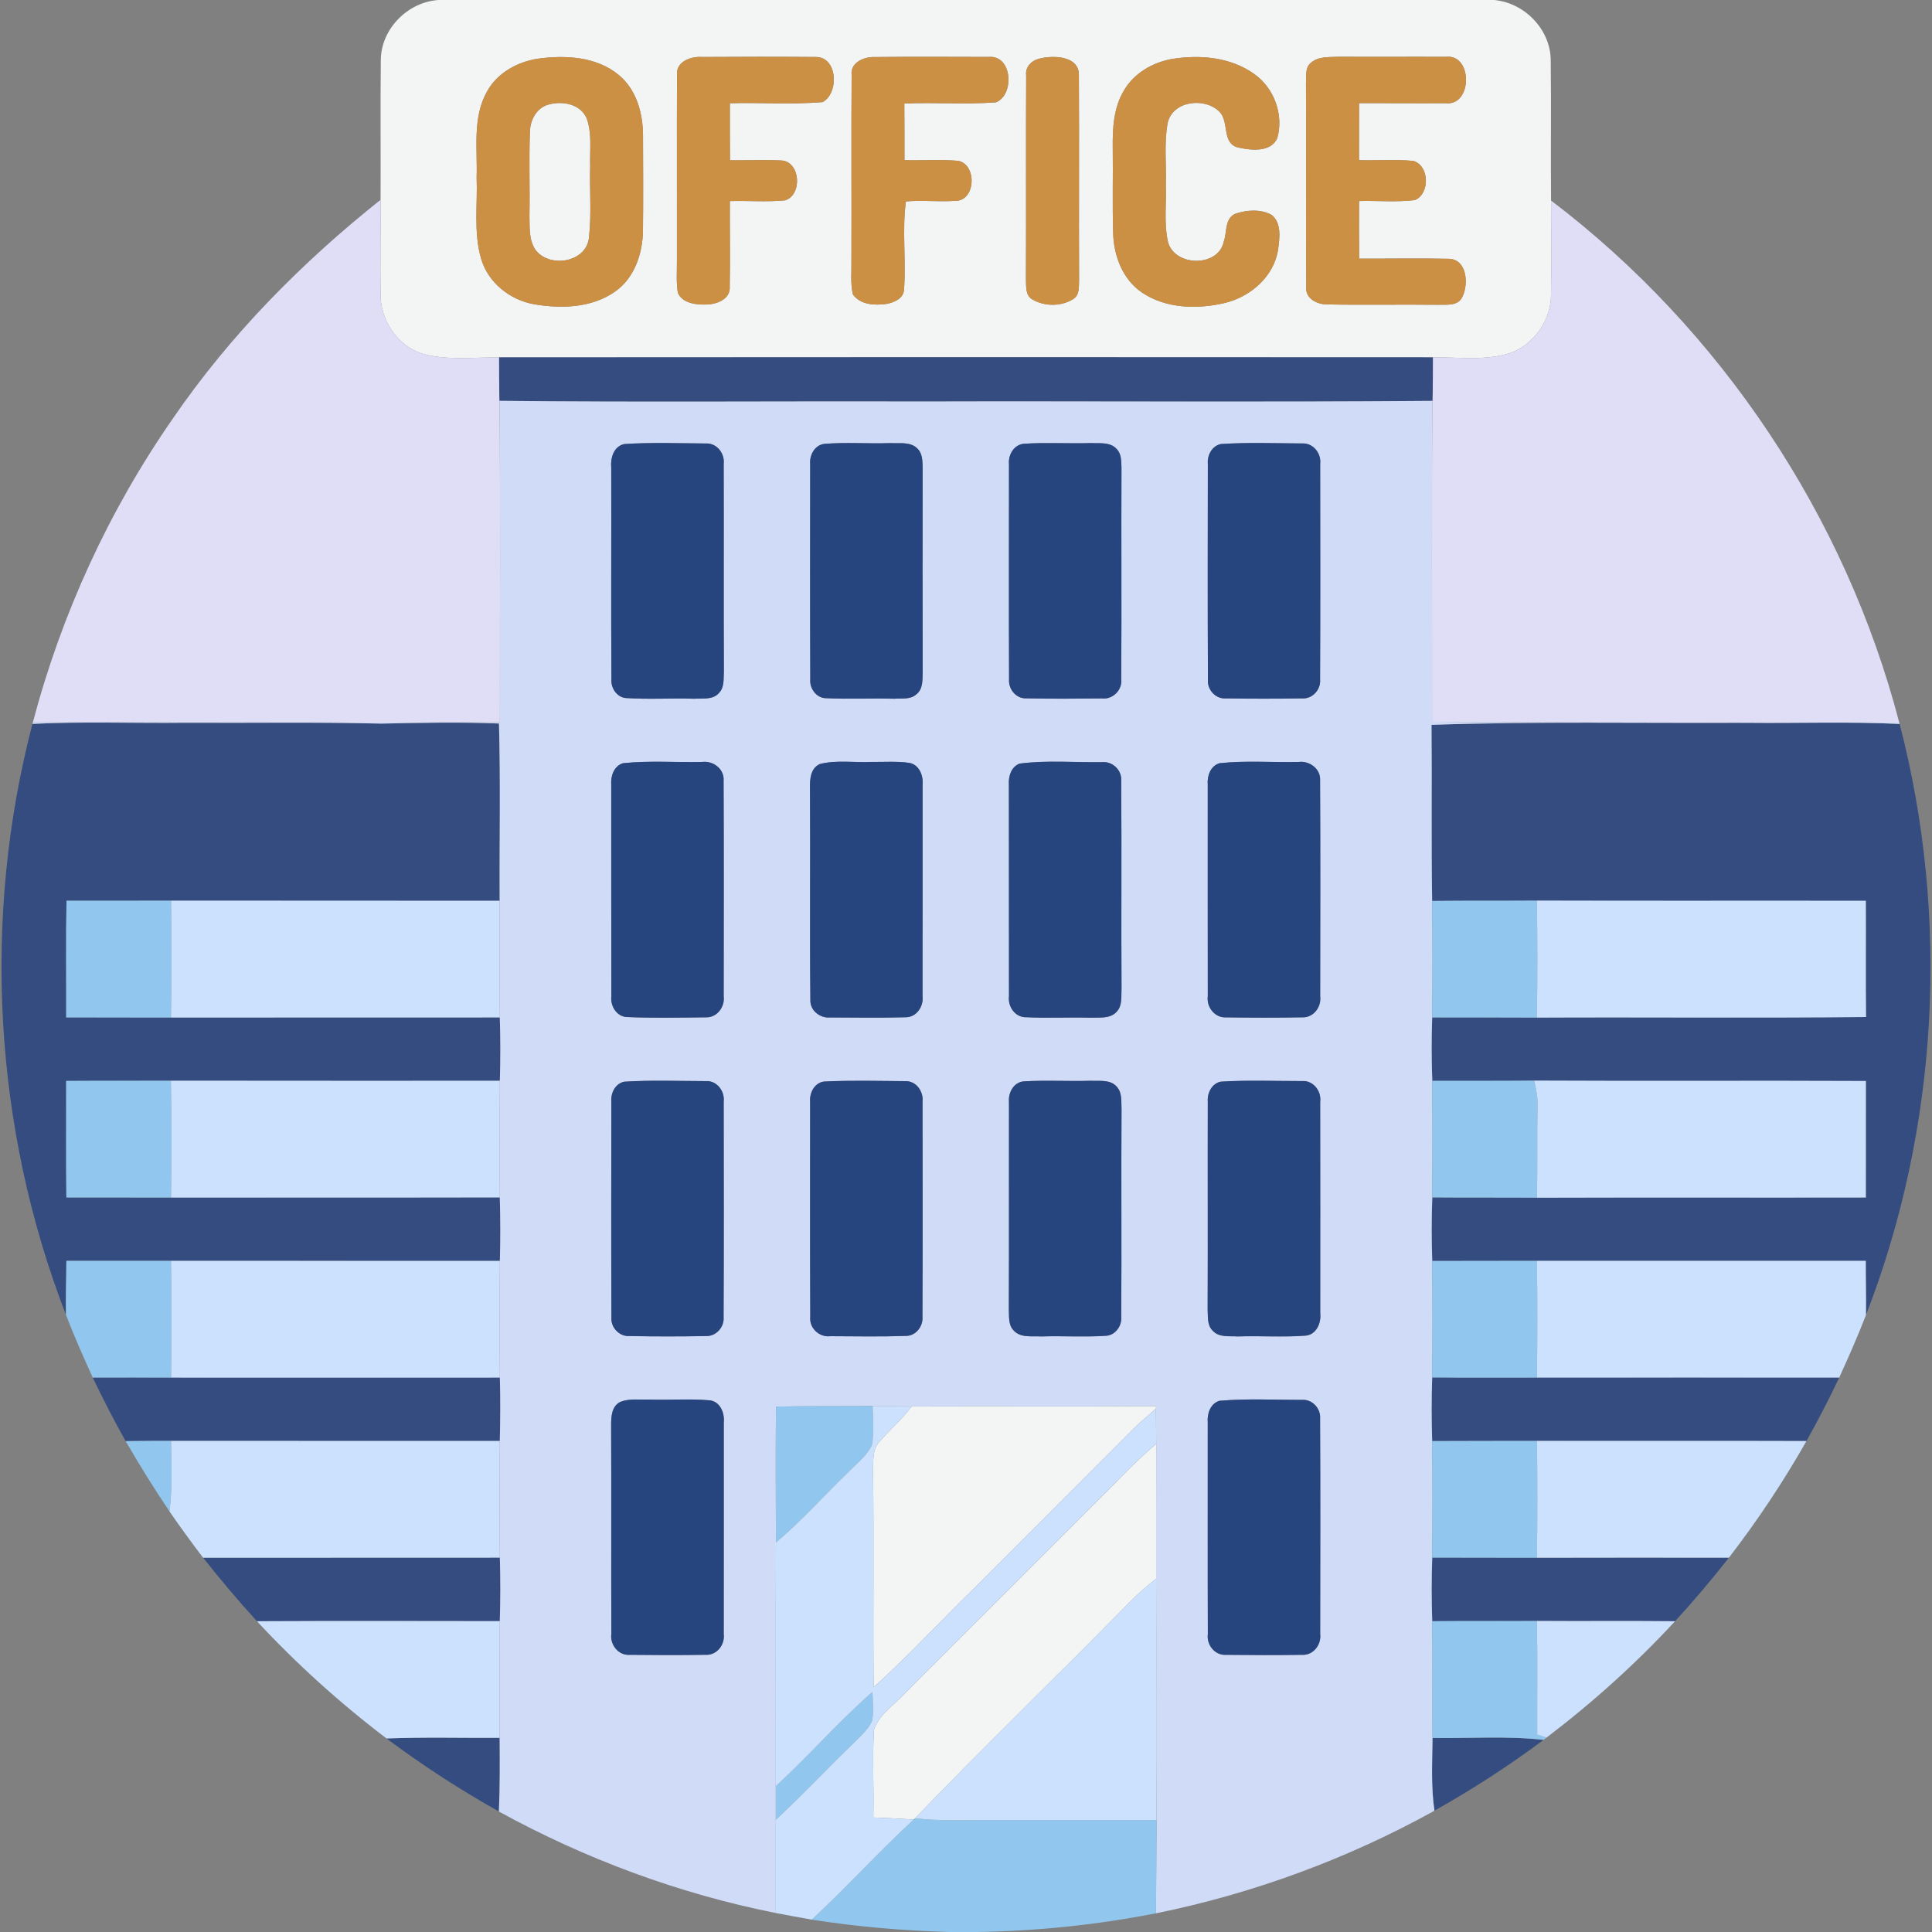 
<svg width="40" height="40" viewBox="0 0 40 40" fill="none" xmlns="http://www.w3.org/2000/svg">
<rect x="0" y="0" width="40" height="40" fill="#808080" stroke="none"/>
<g clip-path="url(#clip0_1_5289)">
<path d="M9.085 -1.14441e-05H30.934C31.562 0.056 32.102 0.609 32.106 1.245C32.119 2.213 32.103 3.183 32.113 4.152C32.115 4.799 32.123 5.447 32.112 6.095C32.117 6.617 31.77 7.116 31.285 7.304C30.763 7.476 30.205 7.392 29.666 7.399C23.222 7.395 16.778 7.394 10.334 7.4C9.811 7.395 9.274 7.466 8.763 7.328C8.237 7.173 7.873 6.636 7.88 6.095C7.868 5.442 7.885 4.789 7.879 4.137C7.884 3.175 7.873 2.212 7.884 1.251C7.883 0.603 8.444 0.036 9.085 -1.14441e-05ZM11.13 1.216C10.713 1.282 10.303 1.505 10.091 1.881C9.776 2.424 9.888 3.073 9.868 3.671C9.89 4.227 9.803 4.799 9.957 5.343C10.097 5.845 10.552 6.209 11.056 6.299C11.621 6.396 12.257 6.376 12.74 6.033C13.141 5.748 13.307 5.241 13.312 4.767C13.319 4.116 13.315 3.466 13.313 2.815C13.313 2.352 13.18 1.855 12.81 1.552C12.347 1.168 11.7 1.137 11.13 1.216ZM14.017 1.552C14.011 2.831 14.018 4.109 14.015 5.388C14.017 5.612 13.998 5.84 14.034 6.062C14.129 6.279 14.409 6.312 14.618 6.305C14.831 6.303 15.127 6.198 15.108 5.937C15.12 5.347 15.107 4.755 15.111 4.163C15.492 4.152 15.875 4.185 16.255 4.148C16.62 4.033 16.573 3.333 16.167 3.322C15.816 3.305 15.465 3.323 15.114 3.318C15.109 2.924 15.112 2.53 15.111 2.137C15.751 2.12 16.394 2.167 17.032 2.114C17.377 1.928 17.344 1.169 16.883 1.18C16.098 1.174 15.315 1.175 14.531 1.18C14.305 1.162 13.99 1.277 14.017 1.552ZM17.632 1.557C17.623 2.836 17.633 4.116 17.628 5.395C17.633 5.627 17.605 5.863 17.657 6.092C17.81 6.316 18.119 6.326 18.362 6.291C18.512 6.262 18.702 6.18 18.716 6.005C18.763 5.397 18.674 4.768 18.756 4.17C19.091 4.141 19.429 4.181 19.765 4.159C20.202 4.177 20.236 3.412 19.841 3.33C19.47 3.298 19.098 3.326 18.726 3.316C18.725 2.925 18.727 2.534 18.723 2.143C19.355 2.116 19.99 2.165 20.62 2.119C21.011 1.962 20.959 1.134 20.47 1.179C19.688 1.177 18.903 1.173 18.119 1.181C17.898 1.17 17.599 1.288 17.632 1.557ZM21.516 1.215C21.358 1.252 21.222 1.387 21.246 1.561C21.238 2.967 21.248 4.373 21.241 5.78C21.248 5.925 21.224 6.114 21.373 6.199C21.623 6.347 21.966 6.348 22.213 6.196C22.36 6.112 22.334 5.926 22.341 5.784C22.335 4.375 22.345 2.967 22.337 1.559C22.346 1.151 21.802 1.14 21.516 1.215ZM24.253 1.223C23.855 1.297 23.473 1.52 23.268 1.877C23.057 2.228 23.034 2.649 23.038 3.048C23.046 3.646 23.028 4.245 23.048 4.843C23.062 5.303 23.246 5.783 23.637 6.052C24.133 6.391 24.786 6.406 25.355 6.273C25.887 6.146 26.373 5.73 26.461 5.17C26.492 4.934 26.539 4.622 26.33 4.451C26.105 4.325 25.819 4.345 25.582 4.423C25.351 4.518 25.407 4.807 25.337 5.002C25.224 5.538 24.319 5.524 24.182 5.009C24.095 4.622 24.151 4.22 24.137 3.827C24.152 3.396 24.096 2.959 24.178 2.532C24.294 2.077 24.958 2.012 25.253 2.319C25.453 2.53 25.291 2.968 25.634 3.054C25.898 3.112 26.312 3.162 26.445 2.859C26.582 2.377 26.38 1.824 25.973 1.536C25.482 1.18 24.835 1.126 24.253 1.223ZM27.145 1.296C27.016 1.395 27.049 1.573 27.039 1.715C27.047 3.124 27.034 4.534 27.044 5.943C27.02 6.186 27.283 6.31 27.491 6.303C28.246 6.317 29.003 6.301 29.759 6.31C29.939 6.302 30.188 6.348 30.278 6.143C30.409 5.882 30.373 5.371 30 5.358C29.38 5.345 28.759 5.357 28.14 5.355C28.136 4.958 28.137 4.56 28.138 4.162C28.523 4.151 28.912 4.19 29.296 4.142C29.609 4.006 29.595 3.434 29.264 3.332C28.89 3.295 28.512 3.328 28.137 3.315C28.137 2.922 28.137 2.529 28.138 2.135C28.733 2.134 29.328 2.14 29.923 2.136C30.49 2.209 30.498 1.104 29.929 1.177C29.196 1.173 28.464 1.18 27.732 1.175C27.534 1.186 27.307 1.159 27.145 1.296Z" fill="#F3F4F4"/>
<path d="M11.371 2.161C11.652 2.085 12.023 2.156 12.147 2.452C12.261 2.766 12.208 3.107 12.219 3.434C12.204 3.929 12.25 4.427 12.194 4.92C12.14 5.441 11.362 5.559 11.081 5.165C10.943 4.952 10.968 4.687 10.962 4.445C10.972 3.873 10.95 3.302 10.971 2.73C10.975 2.483 11.115 2.22 11.371 2.161Z" fill="#F3F4F4"/>
<path d="M18.876 29.117C20.562 29.111 22.248 29.122 23.935 29.111L23.932 29.165C23.782 29.301 23.624 29.428 23.479 29.57C22.375 30.678 21.267 31.784 20.161 32.892C19.465 33.566 18.811 34.285 18.087 34.932C18.073 33.445 18.094 31.957 18.076 30.471C18.085 30.261 18.052 30.017 18.207 29.849C18.426 29.6 18.676 29.382 18.876 29.117Z" fill="#F3F4F4"/>
<path d="M22.559 31.234C23.02 30.787 23.449 30.308 23.938 29.891C23.934 30.823 23.938 31.755 23.936 32.686C23.733 32.846 23.538 33.016 23.358 33.203C21.895 34.694 20.391 36.143 18.942 37.648L18.919 37.671C18.64 37.654 18.36 37.641 18.081 37.629C18.096 37.023 18.058 36.414 18.094 35.809C18.212 35.477 18.541 35.279 18.769 35.025C20.032 33.76 21.295 32.497 22.559 31.234Z" fill="#F3F4F4"/>
<path d="M11.13 1.216C11.7 1.137 12.347 1.168 12.81 1.552C13.18 1.855 13.313 2.352 13.313 2.815C13.315 3.466 13.319 4.116 13.312 4.767C13.307 5.241 13.141 5.748 12.74 6.033C12.257 6.376 11.621 6.396 11.056 6.299C10.552 6.209 10.097 5.845 9.957 5.343C9.803 4.799 9.89 4.227 9.868 3.671C9.888 3.073 9.776 2.424 10.091 1.881C10.303 1.505 10.713 1.282 11.13 1.216ZM11.371 2.161C11.115 2.22 10.975 2.483 10.971 2.73C10.95 3.302 10.972 3.873 10.962 4.445C10.968 4.687 10.943 4.952 11.081 5.165C11.362 5.559 12.14 5.441 12.194 4.92C12.25 4.427 12.204 3.929 12.219 3.434C12.208 3.107 12.261 2.766 12.147 2.452C12.023 2.156 11.652 2.085 11.371 2.161Z" fill="#CB9044"/>
<path d="M14.017 1.552C13.99 1.277 14.305 1.163 14.531 1.18C15.315 1.175 16.098 1.174 16.883 1.18C17.344 1.169 17.377 1.928 17.032 2.114C16.394 2.167 15.751 2.12 15.111 2.137C15.112 2.53 15.109 2.924 15.114 3.318C15.465 3.323 15.816 3.305 16.167 3.322C16.573 3.333 16.62 4.033 16.255 4.148C15.875 4.185 15.492 4.152 15.111 4.163C15.107 4.755 15.12 5.347 15.108 5.938C15.127 6.198 14.831 6.303 14.618 6.305C14.409 6.312 14.129 6.279 14.034 6.062C13.998 5.84 14.017 5.612 14.015 5.388C14.018 4.109 14.011 2.831 14.017 1.552Z" fill="#CB9044"/>
<path d="M17.632 1.557C17.599 1.288 17.898 1.17 18.119 1.181C18.903 1.173 19.688 1.177 20.47 1.179C20.959 1.134 21.011 1.962 20.62 2.119C19.99 2.165 19.355 2.116 18.723 2.143C18.727 2.534 18.725 2.925 18.726 3.316C19.098 3.326 19.47 3.298 19.841 3.33C20.236 3.412 20.202 4.177 19.765 4.159C19.429 4.181 19.091 4.141 18.756 4.17C18.674 4.768 18.763 5.397 18.716 6.005C18.702 6.18 18.512 6.263 18.362 6.291C18.119 6.326 17.81 6.316 17.657 6.092C17.605 5.863 17.633 5.627 17.628 5.395C17.633 4.116 17.623 2.836 17.632 1.557Z" fill="#CB9044"/>
<path d="M21.516 1.215C21.802 1.14 22.346 1.151 22.337 1.559C22.345 2.967 22.335 4.375 22.341 5.784C22.334 5.926 22.36 6.112 22.213 6.196C21.966 6.348 21.623 6.347 21.373 6.199C21.224 6.114 21.248 5.925 21.241 5.78C21.248 4.373 21.238 2.967 21.246 1.561C21.222 1.387 21.358 1.252 21.516 1.215Z" fill="#CB9044"/>
<path d="M24.253 1.223C24.835 1.126 25.482 1.181 25.973 1.536C26.38 1.825 26.582 2.378 26.444 2.859C26.312 3.162 25.898 3.112 25.634 3.054C25.291 2.968 25.453 2.53 25.253 2.319C24.958 2.012 24.294 2.078 24.178 2.533C24.096 2.959 24.151 3.397 24.137 3.828C24.151 4.221 24.095 4.622 24.182 5.009C24.319 5.525 25.224 5.539 25.337 5.003C25.407 4.808 25.351 4.518 25.582 4.424C25.819 4.346 26.105 4.325 26.33 4.451C26.539 4.622 26.492 4.934 26.461 5.171C26.373 5.73 25.887 6.147 25.355 6.274C24.786 6.407 24.133 6.392 23.637 6.052C23.246 5.783 23.062 5.304 23.047 4.843C23.028 4.245 23.046 3.647 23.038 3.048C23.034 2.65 23.057 2.229 23.268 1.878C23.473 1.521 23.855 1.297 24.253 1.223Z" fill="#CB9044"/>
<path d="M27.145 1.296C27.307 1.159 27.534 1.186 27.732 1.175C28.464 1.18 29.196 1.173 29.929 1.177C30.498 1.104 30.49 2.209 29.923 2.136C29.328 2.14 28.733 2.134 28.138 2.135C28.137 2.529 28.137 2.922 28.137 3.315C28.512 3.328 28.89 3.295 29.264 3.332C29.595 3.434 29.609 4.006 29.296 4.142C28.912 4.19 28.523 4.151 28.138 4.162C28.137 4.56 28.136 4.958 28.14 5.355C28.759 5.357 29.38 5.345 30 5.358C30.373 5.371 30.409 5.882 30.278 6.143C30.188 6.348 29.939 6.302 29.759 6.31C29.003 6.301 28.246 6.317 27.491 6.303C27.283 6.31 27.02 6.186 27.044 5.943C27.034 4.534 27.047 3.124 27.039 1.715C27.049 1.573 27.016 1.395 27.145 1.296Z" fill="#CB9044"/>
<path d="M3.58 8.664C4.762 6.938 6.245 5.437 7.879 4.137C7.885 4.789 7.868 5.442 7.88 6.095C7.873 6.636 8.238 7.173 8.763 7.328C9.274 7.466 9.811 7.395 10.334 7.4C10.334 7.699 10.334 7.998 10.342 8.298C10.363 10.517 10.348 12.736 10.35 14.956C7.127 14.967 3.903 14.951 0.68 14.957C1.272 12.713 2.254 10.57 3.58 8.664Z" fill="#E0DEF7"/>
<path d="M32.113 4.152C35.628 6.821 38.209 10.688 39.322 14.96C36.098 14.957 32.871 14.971 29.649 14.943C29.652 12.729 29.637 10.514 29.657 8.299C29.666 7.999 29.666 7.699 29.666 7.399C30.205 7.392 30.763 7.476 31.285 7.304C31.77 7.116 32.117 6.617 32.112 6.095C32.123 5.447 32.115 4.799 32.113 4.152Z" fill="#E0DEF7"/>
<path d="M10.334 7.4C16.778 7.394 23.222 7.395 29.666 7.399C29.666 7.699 29.666 7.999 29.657 8.299C26.1 8.329 22.541 8.302 18.984 8.312C16.103 8.303 13.223 8.33 10.342 8.298C10.334 7.998 10.334 7.699 10.334 7.4Z" fill="#344C80"/>
<path d="M0.672 14.986C1.724 14.935 2.778 14.976 3.83 14.964C5.184 14.97 6.537 14.947 7.89 14.981C8.703 14.964 9.518 14.947 10.331 14.979C10.365 16.202 10.338 17.426 10.345 18.649C8.077 18.646 5.809 18.651 3.541 18.647C2.82 18.649 2.098 18.649 1.377 18.648C1.361 19.453 1.373 20.258 1.37 21.064C2.093 21.068 2.816 21.064 3.539 21.067C5.809 21.064 8.079 21.067 10.348 21.065C10.363 21.503 10.363 21.94 10.349 22.377C8.079 22.376 5.809 22.379 3.538 22.375C2.816 22.379 2.093 22.375 1.37 22.379C1.371 23.184 1.364 23.989 1.374 24.793C2.096 24.795 2.818 24.792 3.54 24.795C5.809 24.791 8.079 24.796 10.348 24.792C10.361 25.23 10.363 25.668 10.349 26.106C8.08 26.103 5.81 26.107 3.54 26.104C2.818 26.103 2.096 26.105 1.374 26.103C1.373 26.476 1.359 26.849 1.366 27.223C-0.134 23.349 -0.377 19.005 0.672 14.986Z" fill="#344C80"/>
<path d="M29.638 15.006C31.814 14.933 33.993 14.976 36.171 14.965C37.223 14.977 38.277 14.937 39.33 14.988C40.374 19.009 40.136 23.352 38.633 27.227C38.638 26.852 38.627 26.478 38.629 26.104C36.359 26.104 34.089 26.105 31.82 26.104C31.097 26.107 30.375 26.104 29.653 26.107C29.637 25.668 29.637 25.23 29.654 24.791C30.376 24.797 31.098 24.791 31.821 24.797C34.091 24.791 36.36 24.797 38.63 24.794C38.633 23.989 38.629 23.185 38.631 22.381C36.342 22.37 34.053 22.385 31.764 22.373C31.06 22.381 30.357 22.377 29.654 22.378C29.637 21.941 29.635 21.503 29.652 21.066C30.374 21.066 31.096 21.065 31.818 21.069C34.09 21.057 36.362 21.081 38.634 21.056C38.625 20.255 38.634 19.452 38.63 18.65C36.359 18.647 34.09 18.653 31.82 18.647C31.097 18.652 30.374 18.645 29.651 18.653C29.63 17.438 29.649 16.222 29.638 15.006Z" fill="#344C80"/>
<path d="M1.92 28.521C2.46 28.52 3.002 28.52 3.542 28.522C5.811 28.522 8.08 28.524 10.349 28.521C10.363 28.959 10.359 29.396 10.348 29.834C8.079 29.831 5.81 29.836 3.541 29.832C3.227 29.831 2.914 29.833 2.601 29.837C2.359 29.406 2.133 28.966 1.92 28.521Z" fill="#344C80"/>
<path d="M29.652 29.837C29.636 29.398 29.636 28.958 29.652 28.519C30.375 28.526 31.098 28.521 31.821 28.522C33.907 28.52 35.993 28.52 38.079 28.522C37.867 28.967 37.641 29.405 37.401 29.836C35.541 29.83 33.681 29.836 31.822 29.833C31.098 29.836 30.375 29.831 29.652 29.837Z" fill="#344C80"/>
<path d="M4.205 32.251C6.253 32.248 8.302 32.252 10.349 32.249C10.363 32.688 10.362 33.126 10.348 33.564C8.673 33.562 6.997 33.559 5.32 33.566C4.933 33.142 4.562 32.702 4.205 32.251Z" fill="#344C80"/>
<path d="M29.653 33.566C29.637 33.127 29.636 32.688 29.653 32.249C30.375 32.252 31.097 32.25 31.82 32.252C33.145 32.248 34.469 32.249 35.795 32.251C35.44 32.703 35.068 33.142 34.68 33.566C33.727 33.556 32.773 33.567 31.82 33.56C31.098 33.565 30.375 33.559 29.653 33.566Z" fill="#344C80"/>
<path d="M8.003 35.993C8.783 35.963 9.564 35.984 10.345 35.98C10.348 36.489 10.352 36.997 10.329 37.505C9.522 37.052 8.744 36.548 8.003 35.993Z" fill="#344C80"/>
<path d="M29.659 35.983C30.425 35.995 31.195 35.937 31.957 36.023C31.238 36.56 30.482 37.048 29.699 37.488C29.624 36.989 29.655 36.484 29.659 35.983Z" fill="#344C80"/>
<path d="M10.342 8.299C13.223 8.331 16.103 8.304 18.984 8.313C22.541 8.303 26.1 8.329 29.657 8.3C29.637 10.514 29.652 12.729 29.649 14.943C32.871 14.972 36.098 14.957 39.322 14.96L39.33 14.989C38.277 14.937 37.223 14.977 36.171 14.965C33.993 14.976 31.814 14.933 29.638 15.007C29.649 16.222 29.63 17.438 29.651 18.654C29.662 19.457 29.661 20.261 29.652 21.066C29.635 21.503 29.637 21.941 29.654 22.378C29.66 23.182 29.66 23.987 29.654 24.792C29.637 25.23 29.637 25.668 29.653 26.107C29.66 26.911 29.662 27.715 29.652 28.519C29.636 28.958 29.636 29.398 29.652 29.837C29.662 30.641 29.66 31.446 29.653 32.25C29.636 32.689 29.637 33.127 29.653 33.566C29.664 34.371 29.653 35.177 29.659 35.983C29.655 36.485 29.624 36.989 29.699 37.489C27.9 38.485 25.949 39.204 23.934 39.613C23.94 38.969 23.938 38.325 23.944 37.682C23.93 36.017 23.945 34.351 23.936 32.686C23.938 31.755 23.934 30.823 23.938 29.892C23.939 29.65 23.931 29.408 23.932 29.166L23.935 29.112C22.248 29.122 20.562 29.112 18.876 29.118C18.605 29.116 18.337 29.113 18.067 29.111C17.4 29.118 16.734 29.11 16.066 29.122C16.057 30.059 16.063 30.997 16.065 31.935C16.059 33.617 16.063 35.3 16.062 36.982C16.062 37.214 16.062 37.446 16.062 37.678C16.062 38.322 16.061 38.965 16.062 39.607C14.058 39.208 12.12 38.489 10.329 37.506C10.352 36.998 10.348 36.489 10.345 35.981C10.348 35.175 10.341 34.37 10.348 33.565C10.362 33.126 10.363 32.688 10.349 32.25C10.342 31.444 10.345 30.64 10.348 29.835C10.359 29.396 10.363 28.959 10.349 28.521C10.343 27.717 10.343 26.911 10.349 26.107C10.363 25.668 10.361 25.231 10.348 24.793C10.344 23.988 10.343 23.183 10.349 22.378C10.363 21.941 10.363 21.503 10.348 21.066C10.341 20.261 10.348 19.456 10.345 18.65C10.338 17.427 10.365 16.203 10.331 14.98C9.518 14.948 8.703 14.964 7.89 14.982C6.537 14.948 5.184 14.971 3.83 14.965C2.778 14.977 1.724 14.936 0.672 14.987L0.68 14.957C3.903 14.951 7.127 14.968 10.35 14.956C10.348 12.736 10.363 10.518 10.342 8.299ZM12.927 9.194C12.705 9.239 12.636 9.486 12.655 9.684C12.659 11.145 12.649 12.606 12.659 14.067C12.645 14.248 12.777 14.443 12.966 14.453C13.434 14.484 13.902 14.452 14.37 14.467C14.543 14.456 14.759 14.496 14.886 14.347C15.002 14.229 14.977 14.053 14.987 13.903C14.98 12.471 14.988 11.037 14.983 9.604C15.009 9.391 14.841 9.171 14.618 9.182C14.055 9.179 13.488 9.157 12.927 9.194ZM17.062 9.191C16.866 9.219 16.758 9.423 16.774 9.607C16.773 11.092 16.77 12.577 16.776 14.061C16.758 14.253 16.902 14.454 17.102 14.456C17.572 14.479 18.043 14.454 18.513 14.467C18.667 14.456 18.85 14.489 18.974 14.374C19.115 14.263 19.097 14.07 19.103 13.911C19.099 12.504 19.101 11.097 19.102 9.691C19.098 9.552 19.103 9.389 18.992 9.286C18.845 9.139 18.619 9.186 18.432 9.175C17.975 9.19 17.517 9.154 17.062 9.191ZM21.202 9.188C20.997 9.203 20.873 9.413 20.89 9.605C20.89 11.092 20.886 12.579 20.891 14.067C20.876 14.267 21.036 14.468 21.246 14.459C21.768 14.471 22.291 14.466 22.813 14.461C23.037 14.487 23.238 14.289 23.214 14.065C23.223 12.604 23.212 11.144 23.219 9.684C23.212 9.553 23.221 9.402 23.122 9.3C22.988 9.145 22.765 9.184 22.584 9.175C22.123 9.188 21.662 9.158 21.202 9.188ZM25.277 9.194C25.091 9.232 24.991 9.429 25.007 9.607C25.005 11.095 25.002 12.584 25.009 14.072C24.991 14.282 25.172 14.479 25.386 14.46C25.909 14.468 26.434 14.468 26.957 14.46C27.171 14.477 27.35 14.277 27.331 14.068C27.337 12.579 27.334 11.09 27.333 9.603C27.359 9.385 27.184 9.168 26.959 9.182C26.398 9.179 25.835 9.157 25.277 9.194ZM12.9 15.802C12.711 15.858 12.641 16.068 12.655 16.247C12.656 17.707 12.654 19.167 12.657 20.627C12.635 20.822 12.759 21.04 12.967 21.057C13.514 21.081 14.062 21.07 14.61 21.063C14.841 21.075 15.012 20.849 14.983 20.628C14.984 19.142 14.988 17.654 14.981 16.168C15.002 15.922 14.763 15.744 14.531 15.777C13.988 15.788 13.44 15.745 12.9 15.802ZM16.977 15.818C16.778 15.904 16.766 16.139 16.77 16.325C16.78 17.783 16.763 19.241 16.778 20.698C16.766 20.921 16.977 21.085 17.188 21.066C17.707 21.068 18.227 21.077 18.747 21.061C18.974 21.064 19.125 20.84 19.1 20.626C19.102 19.167 19.101 17.707 19.101 16.247C19.118 16.059 19.034 15.838 18.831 15.796C18.573 15.758 18.312 15.779 18.052 15.776C17.695 15.794 17.326 15.731 16.977 15.818ZM21.109 15.81C20.934 15.878 20.876 16.075 20.888 16.247C20.891 17.707 20.887 19.168 20.89 20.628C20.863 20.839 21.017 21.064 21.241 21.061C21.684 21.083 22.128 21.059 22.572 21.071C22.758 21.061 22.986 21.101 23.123 20.943C23.241 20.815 23.21 20.628 23.22 20.47C23.211 19.037 23.225 17.604 23.213 16.172C23.234 15.95 23.035 15.757 22.815 15.78C22.248 15.789 21.671 15.736 21.109 15.81ZM25.246 15.803C25.058 15.861 24.99 16.069 25.005 16.248C25.006 17.707 25.003 19.168 25.006 20.628C24.976 20.851 25.151 21.077 25.384 21.064C25.91 21.072 26.436 21.074 26.961 21.063C27.191 21.075 27.362 20.849 27.333 20.629C27.334 19.142 27.339 17.654 27.331 16.166C27.35 15.92 27.111 15.745 26.88 15.777C26.336 15.789 25.787 15.743 25.246 15.803ZM12.925 22.396C12.739 22.433 12.642 22.632 12.657 22.809C12.656 24.297 12.652 25.785 12.659 27.271C12.64 27.485 12.826 27.68 13.041 27.662C13.565 27.672 14.09 27.672 14.613 27.662C14.823 27.672 14.998 27.479 14.981 27.272C14.988 25.785 14.984 24.297 14.983 22.809C15.009 22.595 14.844 22.372 14.618 22.384C14.054 22.383 13.488 22.36 12.925 22.396ZM17.059 22.393C16.86 22.421 16.756 22.631 16.773 22.816C16.773 24.299 16.769 25.782 16.776 27.265C16.751 27.497 16.962 27.692 17.19 27.665C17.711 27.667 18.232 27.677 18.752 27.659C18.959 27.663 19.116 27.461 19.098 27.262C19.105 25.78 19.101 24.297 19.1 22.815C19.124 22.604 18.973 22.38 18.748 22.385C18.186 22.381 17.621 22.365 17.059 22.393ZM21.2 22.389C20.991 22.404 20.872 22.62 20.89 22.813C20.887 24.246 20.893 25.679 20.887 27.112C20.895 27.255 20.873 27.423 20.98 27.538C21.122 27.708 21.366 27.657 21.562 27.67C22.005 27.656 22.448 27.686 22.89 27.657C23.087 27.652 23.23 27.454 23.214 27.265C23.224 25.833 23.211 24.4 23.22 22.968C23.211 22.811 23.238 22.628 23.123 22.502C22.988 22.343 22.762 22.387 22.58 22.377C22.119 22.391 21.659 22.362 21.2 22.389ZM25.276 22.396C25.09 22.432 24.992 22.631 25.006 22.807C25.002 24.242 25.009 25.676 25.003 27.11C25.012 27.258 24.988 27.436 25.107 27.55C25.236 27.697 25.45 27.658 25.624 27.67C26.094 27.654 26.565 27.689 27.034 27.654C27.255 27.631 27.357 27.39 27.334 27.192C27.333 25.732 27.337 24.271 27.333 22.812C27.363 22.592 27.188 22.366 26.958 22.383C26.398 22.384 25.834 22.36 25.276 22.396ZM12.843 29.025C12.656 29.12 12.652 29.345 12.653 29.527C12.659 30.96 12.652 32.393 12.657 33.827C12.626 34.053 12.804 34.28 13.039 34.262C13.563 34.268 14.088 34.27 14.612 34.261C14.841 34.275 15.012 34.05 14.984 33.833C14.987 32.374 14.983 30.915 14.985 29.456C15.006 29.26 14.912 29.018 14.692 28.993C14.274 28.957 13.853 28.992 13.434 28.977C13.238 28.985 13.029 28.952 12.843 29.025ZM25.247 29.003C25.058 29.06 24.99 29.271 25.005 29.45C25.006 30.912 25.002 32.374 25.007 33.836C24.978 34.056 25.154 34.278 25.384 34.262C25.908 34.268 26.433 34.27 26.957 34.261C27.188 34.277 27.36 34.052 27.333 33.833C27.334 32.346 27.339 30.858 27.331 29.372C27.348 29.163 27.168 28.966 26.956 28.984C26.387 28.985 25.813 28.953 25.247 29.003Z" fill="#D0DBF7"/>
<path d="M12.927 9.193C13.488 9.157 14.055 9.178 14.618 9.182C14.841 9.171 15.009 9.39 14.983 9.603C14.988 11.036 14.98 12.47 14.987 13.903C14.977 14.052 15.002 14.228 14.886 14.346C14.759 14.495 14.543 14.455 14.37 14.466C13.902 14.451 13.434 14.483 12.966 14.452C12.777 14.443 12.645 14.247 12.659 14.066C12.649 12.605 12.659 11.144 12.655 9.683C12.636 9.485 12.705 9.239 12.927 9.193Z" fill="#26447E"/>
<path d="M17.062 9.19C17.517 9.153 17.975 9.189 18.432 9.174C18.619 9.185 18.845 9.138 18.992 9.285C19.103 9.389 19.098 9.551 19.102 9.69C19.101 11.096 19.099 12.503 19.103 13.91C19.097 14.069 19.115 14.262 18.974 14.373C18.85 14.488 18.667 14.455 18.513 14.466C18.043 14.453 17.572 14.478 17.102 14.455C16.902 14.453 16.758 14.252 16.776 14.06C16.77 12.576 16.773 11.091 16.774 9.606C16.758 9.422 16.866 9.218 17.062 9.19Z" fill="#26447E"/>
<path d="M21.203 9.187C21.662 9.157 22.124 9.187 22.584 9.173C22.765 9.183 22.988 9.144 23.122 9.299C23.221 9.401 23.213 9.551 23.219 9.683C23.213 11.143 23.224 12.603 23.214 14.063C23.238 14.287 23.037 14.486 22.813 14.46C22.291 14.465 21.768 14.469 21.246 14.458C21.036 14.466 20.876 14.265 20.892 14.066C20.886 12.578 20.89 11.091 20.89 9.604C20.873 9.412 20.997 9.201 21.203 9.187Z" fill="#26447E"/>
<path d="M25.277 9.193C25.835 9.156 26.398 9.178 26.959 9.181C27.184 9.168 27.36 9.384 27.333 9.602C27.334 11.089 27.338 12.578 27.331 14.067C27.35 14.276 27.171 14.476 26.957 14.459C26.434 14.467 25.91 14.467 25.386 14.459C25.172 14.478 24.991 14.281 25.009 14.071C25.002 12.583 25.005 11.094 25.007 9.606C24.991 9.428 25.091 9.232 25.277 9.193Z" fill="#26447E"/>
<path d="M12.9 15.801C13.44 15.744 13.988 15.787 14.531 15.776C14.763 15.743 15.002 15.921 14.981 16.167C14.988 17.653 14.984 19.141 14.983 20.627C15.012 20.848 14.841 21.074 14.61 21.062C14.062 21.069 13.514 21.08 12.967 21.055C12.759 21.038 12.635 20.82 12.657 20.626C12.654 19.166 12.656 17.706 12.655 16.245C12.641 16.067 12.711 15.857 12.9 15.801Z" fill="#26447E"/>
<path d="M16.977 15.817C17.326 15.73 17.695 15.793 18.052 15.775C18.312 15.778 18.573 15.757 18.831 15.795C19.035 15.837 19.118 16.058 19.101 16.246C19.101 17.706 19.102 19.166 19.1 20.625C19.125 20.839 18.974 21.064 18.747 21.061C18.227 21.076 17.707 21.067 17.188 21.065C16.977 21.084 16.766 20.92 16.778 20.697C16.763 19.24 16.78 17.782 16.77 16.325C16.766 16.138 16.778 15.903 16.977 15.817Z" fill="#26447E"/>
<path d="M21.109 15.81C21.671 15.736 22.248 15.788 22.815 15.78C23.035 15.757 23.234 15.95 23.213 16.172C23.225 17.604 23.211 19.037 23.22 20.469C23.21 20.627 23.241 20.815 23.123 20.942C22.986 21.101 22.758 21.061 22.572 21.07C22.128 21.058 21.684 21.083 21.241 21.06C21.017 21.064 20.863 20.838 20.89 20.628C20.888 19.167 20.891 17.706 20.888 16.246C20.876 16.074 20.934 15.877 21.109 15.81Z" fill="#26447E"/>
<path d="M25.246 15.802C25.787 15.742 26.336 15.788 26.88 15.776C27.111 15.744 27.35 15.919 27.331 16.165C27.339 17.653 27.334 19.141 27.333 20.628C27.362 20.848 27.192 21.074 26.961 21.062C26.436 21.073 25.91 21.071 25.384 21.063C25.151 21.076 24.976 20.85 25.006 20.627C25.003 19.167 25.006 17.707 25.005 16.247C24.99 16.068 25.058 15.86 25.246 15.802Z" fill="#26447E"/>
<path d="M12.925 22.395C13.488 22.36 14.054 22.382 14.618 22.383C14.844 22.371 15.009 22.594 14.983 22.808C14.985 24.296 14.988 25.784 14.981 27.271C14.998 27.478 14.823 27.671 14.613 27.661C14.09 27.671 13.565 27.671 13.041 27.661C12.826 27.679 12.64 27.484 12.659 27.271C12.652 25.784 12.656 24.296 12.657 22.808C12.642 22.631 12.739 22.432 12.925 22.395Z" fill="#26447E"/>
<path d="M17.059 22.392C17.621 22.364 18.186 22.38 18.748 22.384C18.974 22.379 19.124 22.603 19.1 22.814C19.101 24.296 19.105 25.779 19.098 27.261C19.116 27.46 18.959 27.662 18.752 27.658C18.232 27.676 17.711 27.666 17.19 27.664C16.963 27.691 16.751 27.496 16.776 27.264C16.769 25.782 16.773 24.298 16.773 22.815C16.756 22.63 16.86 22.42 17.059 22.392Z" fill="#26447E"/>
<path d="M21.2 22.388C21.659 22.361 22.12 22.39 22.58 22.376C22.763 22.386 22.988 22.343 23.123 22.501C23.238 22.627 23.211 22.811 23.22 22.968C23.211 24.399 23.224 25.832 23.214 27.264C23.23 27.453 23.088 27.651 22.89 27.656C22.448 27.685 22.005 27.655 21.563 27.669C21.366 27.657 21.122 27.707 20.98 27.537C20.873 27.422 20.895 27.254 20.887 27.111C20.893 25.678 20.887 24.245 20.89 22.812C20.872 22.619 20.991 22.403 21.2 22.388Z" fill="#26447E"/>
<path d="M25.276 22.394C25.834 22.359 26.398 22.383 26.958 22.382C27.188 22.365 27.363 22.59 27.333 22.811C27.337 24.27 27.333 25.73 27.334 27.191C27.357 27.389 27.255 27.63 27.034 27.652C26.565 27.688 26.094 27.653 25.624 27.669C25.45 27.657 25.236 27.695 25.107 27.549C24.988 27.435 25.012 27.257 25.003 27.108C25.009 25.675 25.002 24.241 25.006 22.806C24.992 22.63 25.09 22.43 25.276 22.394Z" fill="#26447E"/>
<path d="M12.843 29.024C13.029 28.951 13.238 28.983 13.434 28.976C13.853 28.991 14.274 28.955 14.692 28.992C14.913 29.016 15.006 29.258 14.985 29.454C14.983 30.914 14.987 32.373 14.984 33.832C15.012 34.049 14.841 34.274 14.612 34.26C14.088 34.269 13.563 34.267 13.039 34.261C12.804 34.279 12.626 34.051 12.657 33.826C12.652 32.392 12.659 30.958 12.653 29.526C12.652 29.344 12.656 29.119 12.843 29.024Z" fill="#26447E"/>
<path d="M25.247 29.002C25.813 28.952 26.387 28.984 26.956 28.983C27.168 28.965 27.348 29.162 27.331 29.371C27.339 30.857 27.334 32.345 27.333 33.832C27.36 34.051 27.188 34.276 26.957 34.261C26.433 34.269 25.908 34.267 25.384 34.261C25.154 34.277 24.978 34.055 25.007 33.835C25.002 32.373 25.006 30.911 25.005 29.45C24.99 29.27 25.058 29.059 25.247 29.002Z" fill="#26447E"/>
<path d="M1.37 21.064C1.373 20.258 1.361 19.453 1.377 18.648C2.098 18.649 2.82 18.649 3.541 18.647C3.551 19.453 3.555 20.261 3.539 21.067C2.816 21.064 2.093 21.068 1.37 21.064Z" fill="#91C7EE"/>
<path d="M29.651 18.653C30.374 18.645 31.097 18.651 31.82 18.646C31.83 19.453 31.834 20.261 31.818 21.068C31.096 21.064 30.374 21.066 29.652 21.065C29.661 20.261 29.662 19.457 29.651 18.653Z" fill="#91C7EE"/>
<path d="M1.37 22.379C2.093 22.374 2.816 22.379 3.538 22.375C3.555 23.181 3.553 23.988 3.54 24.794C2.818 24.791 2.096 24.794 1.374 24.793C1.364 23.988 1.371 23.184 1.37 22.379Z" fill="#91C7EE"/>
<path d="M29.654 22.378C30.357 22.376 31.06 22.38 31.764 22.373C31.802 22.544 31.838 22.717 31.833 22.894C31.82 23.528 31.834 24.162 31.821 24.797C31.098 24.791 30.376 24.797 29.654 24.791C29.66 23.986 29.66 23.182 29.654 22.378Z" fill="#91C7EE"/>
<path d="M1.374 26.104C2.096 26.105 2.818 26.104 3.54 26.104C3.554 26.91 3.551 27.716 3.542 28.521C3.002 28.519 2.46 28.52 1.92 28.521C1.725 28.093 1.534 27.662 1.366 27.223C1.359 26.85 1.373 26.476 1.374 26.104Z" fill="#91C7EE"/>
<path d="M29.653 26.107C30.375 26.104 31.097 26.107 31.82 26.104C31.833 26.909 31.829 27.715 31.821 28.521C31.098 28.521 30.375 28.525 29.652 28.518C29.662 27.715 29.66 26.91 29.653 26.107Z" fill="#91C7EE"/>
<path d="M16.066 29.121C16.734 29.109 17.4 29.118 18.067 29.11C18.071 29.379 18.1 29.651 18.052 29.918C17.949 30.142 17.742 30.293 17.576 30.468C17.068 30.952 16.605 31.484 16.065 31.934C16.063 30.997 16.057 30.058 16.066 29.121Z" fill="#91C7EE"/>
<path d="M2.601 29.837C2.914 29.832 3.227 29.831 3.541 29.831C3.55 30.318 3.57 30.807 3.509 31.292C3.189 30.818 2.888 30.331 2.601 29.837Z" fill="#91C7EE"/>
<path d="M29.652 29.836C30.375 29.831 31.099 29.835 31.822 29.832C31.83 30.638 31.833 31.445 31.82 32.251C31.097 32.249 30.375 32.251 29.653 32.248C29.66 31.445 29.662 30.64 29.652 29.836Z" fill="#91C7EE"/>
<path d="M29.653 33.565C30.375 33.558 31.098 33.565 31.82 33.56C31.835 34.343 31.823 35.128 31.826 35.911C31.875 35.928 31.971 35.96 32.02 35.975C32.004 35.987 31.973 36.011 31.957 36.022C31.195 35.936 30.425 35.994 29.659 35.982C29.653 35.176 29.664 34.371 29.653 33.565Z" fill="#91C7EE"/>
<path d="M16.062 36.981C16.749 36.351 17.361 35.643 18.063 35.03C18.07 35.226 18.092 35.426 18.057 35.621C17.984 35.8 17.83 35.927 17.699 36.064C17.147 36.594 16.624 37.156 16.062 37.677C16.062 37.445 16.062 37.213 16.062 36.981Z" fill="#91C7EE"/>
<path d="M18.919 37.671L18.942 37.647C19.473 37.707 20.009 37.678 20.542 37.682C21.677 37.682 22.81 37.683 23.944 37.682C23.938 38.325 23.94 38.968 23.934 39.612C22.708 39.853 21.46 39.982 20.211 40H19.656C18.702 39.972 17.75 39.893 16.807 39.744C17.53 39.072 18.195 38.34 18.919 37.671Z" fill="#91C7EE"/>
<path d="M3.541 18.647C5.809 18.651 8.077 18.646 10.345 18.65C10.348 19.455 10.341 20.261 10.348 21.065C8.079 21.067 5.809 21.064 3.539 21.067C3.555 20.261 3.551 19.453 3.541 18.647Z" fill="#CCE1FE"/>
<path d="M31.82 18.646C34.09 18.653 36.359 18.646 38.63 18.65C38.634 19.452 38.625 20.254 38.634 21.056C36.362 21.08 34.09 21.057 31.818 21.068C31.834 20.261 31.83 19.453 31.82 18.646Z" fill="#CCE1FE"/>
<path d="M3.538 22.375C5.808 22.379 8.079 22.376 10.349 22.377C10.343 23.182 10.344 23.987 10.348 24.791C8.079 24.796 5.809 24.791 3.54 24.794C3.553 23.988 3.554 23.181 3.538 22.375Z" fill="#CCE1FE"/>
<path d="M31.764 22.373C34.053 22.385 36.342 22.37 38.631 22.381C38.629 23.185 38.633 23.989 38.63 24.793C36.36 24.797 34.09 24.79 31.821 24.797C31.834 24.162 31.82 23.528 31.833 22.894C31.838 22.717 31.802 22.544 31.764 22.373Z" fill="#CCE1FE"/>
<path d="M3.54 26.104C5.81 26.107 8.08 26.104 10.349 26.106C10.343 26.91 10.343 27.716 10.349 28.521C8.08 28.524 5.811 28.521 3.542 28.521C3.551 27.716 3.554 26.91 3.54 26.104Z" fill="#CCE1FE"/>
<path d="M31.819 26.104C34.089 26.104 36.359 26.104 38.629 26.104C38.627 26.478 38.638 26.852 38.633 27.226C38.463 27.665 38.274 28.095 38.079 28.521C35.993 28.52 33.907 28.519 31.821 28.521C31.829 27.715 31.833 26.909 31.819 26.104Z" fill="#CCE1FE"/>
<path d="M18.067 29.11C18.337 29.112 18.605 29.115 18.876 29.117C18.676 29.382 18.426 29.6 18.207 29.849C18.052 30.017 18.085 30.261 18.076 30.471C18.094 31.957 18.073 33.445 18.087 34.932C18.811 34.285 19.465 33.566 20.161 32.892C21.267 31.784 22.375 30.678 23.479 29.57C23.624 29.428 23.782 29.301 23.932 29.165C23.931 29.407 23.939 29.649 23.938 29.891C23.449 30.307 23.019 30.786 22.559 31.233C21.295 32.496 20.032 33.76 18.769 35.025C18.541 35.279 18.212 35.476 18.094 35.809C18.058 36.414 18.096 37.022 18.081 37.629C18.36 37.64 18.64 37.654 18.919 37.671C18.194 38.34 17.53 39.072 16.807 39.744C16.558 39.7 16.31 39.654 16.062 39.607C16.061 38.964 16.062 38.321 16.062 37.677C16.624 37.156 17.147 36.594 17.699 36.064C17.83 35.927 17.984 35.8 18.057 35.621C18.092 35.426 18.069 35.226 18.063 35.03C17.361 35.643 16.749 36.351 16.062 36.981C16.063 35.299 16.058 33.616 16.065 31.934C16.605 31.484 17.068 30.952 17.576 30.468C17.742 30.293 17.949 30.142 18.052 29.918C18.1 29.651 18.071 29.379 18.067 29.11Z" fill="#CCE1FE"/>
<path d="M3.541 29.832C5.81 29.836 8.079 29.831 10.348 29.834C10.344 30.639 10.342 31.444 10.349 32.249C8.301 32.252 6.253 32.248 4.205 32.251C3.966 31.937 3.733 31.618 3.509 31.293C3.57 30.808 3.55 30.319 3.541 29.832Z" fill="#CCE1FE"/>
<path d="M31.822 29.832C33.681 29.835 35.541 29.829 37.401 29.835C36.922 30.677 36.386 31.484 35.795 32.25C34.469 32.248 33.144 32.248 31.819 32.251C31.833 31.445 31.829 30.638 31.822 29.832Z" fill="#CCE1FE"/>
<path d="M23.358 33.203C23.537 33.016 23.733 32.846 23.936 32.685C23.944 34.35 23.93 36.016 23.944 37.682C22.81 37.683 21.677 37.682 20.542 37.682C20.009 37.678 19.473 37.707 18.942 37.647C20.39 36.143 21.894 34.693 23.358 33.203Z" fill="#CCE1FE"/>
<path d="M5.32 33.566C6.997 33.558 8.673 33.562 10.348 33.564C10.341 34.369 10.348 35.175 10.345 35.98C9.564 35.984 8.783 35.963 8.003 35.993C7.041 35.263 6.142 34.451 5.32 33.566Z" fill="#CCE1FE"/>
<path d="M31.82 33.56C32.773 33.567 33.727 33.556 34.68 33.566C33.866 34.446 32.973 35.25 32.019 35.975C31.971 35.96 31.875 35.928 31.826 35.911C31.823 35.128 31.835 34.343 31.82 33.56Z" fill="#CCE1FE"/>
</g>
<defs>
<clipPath id="clip0_1_5289">
<rect width="40" height="40" fill="white"/>
</clipPath>
</defs>
</svg>
